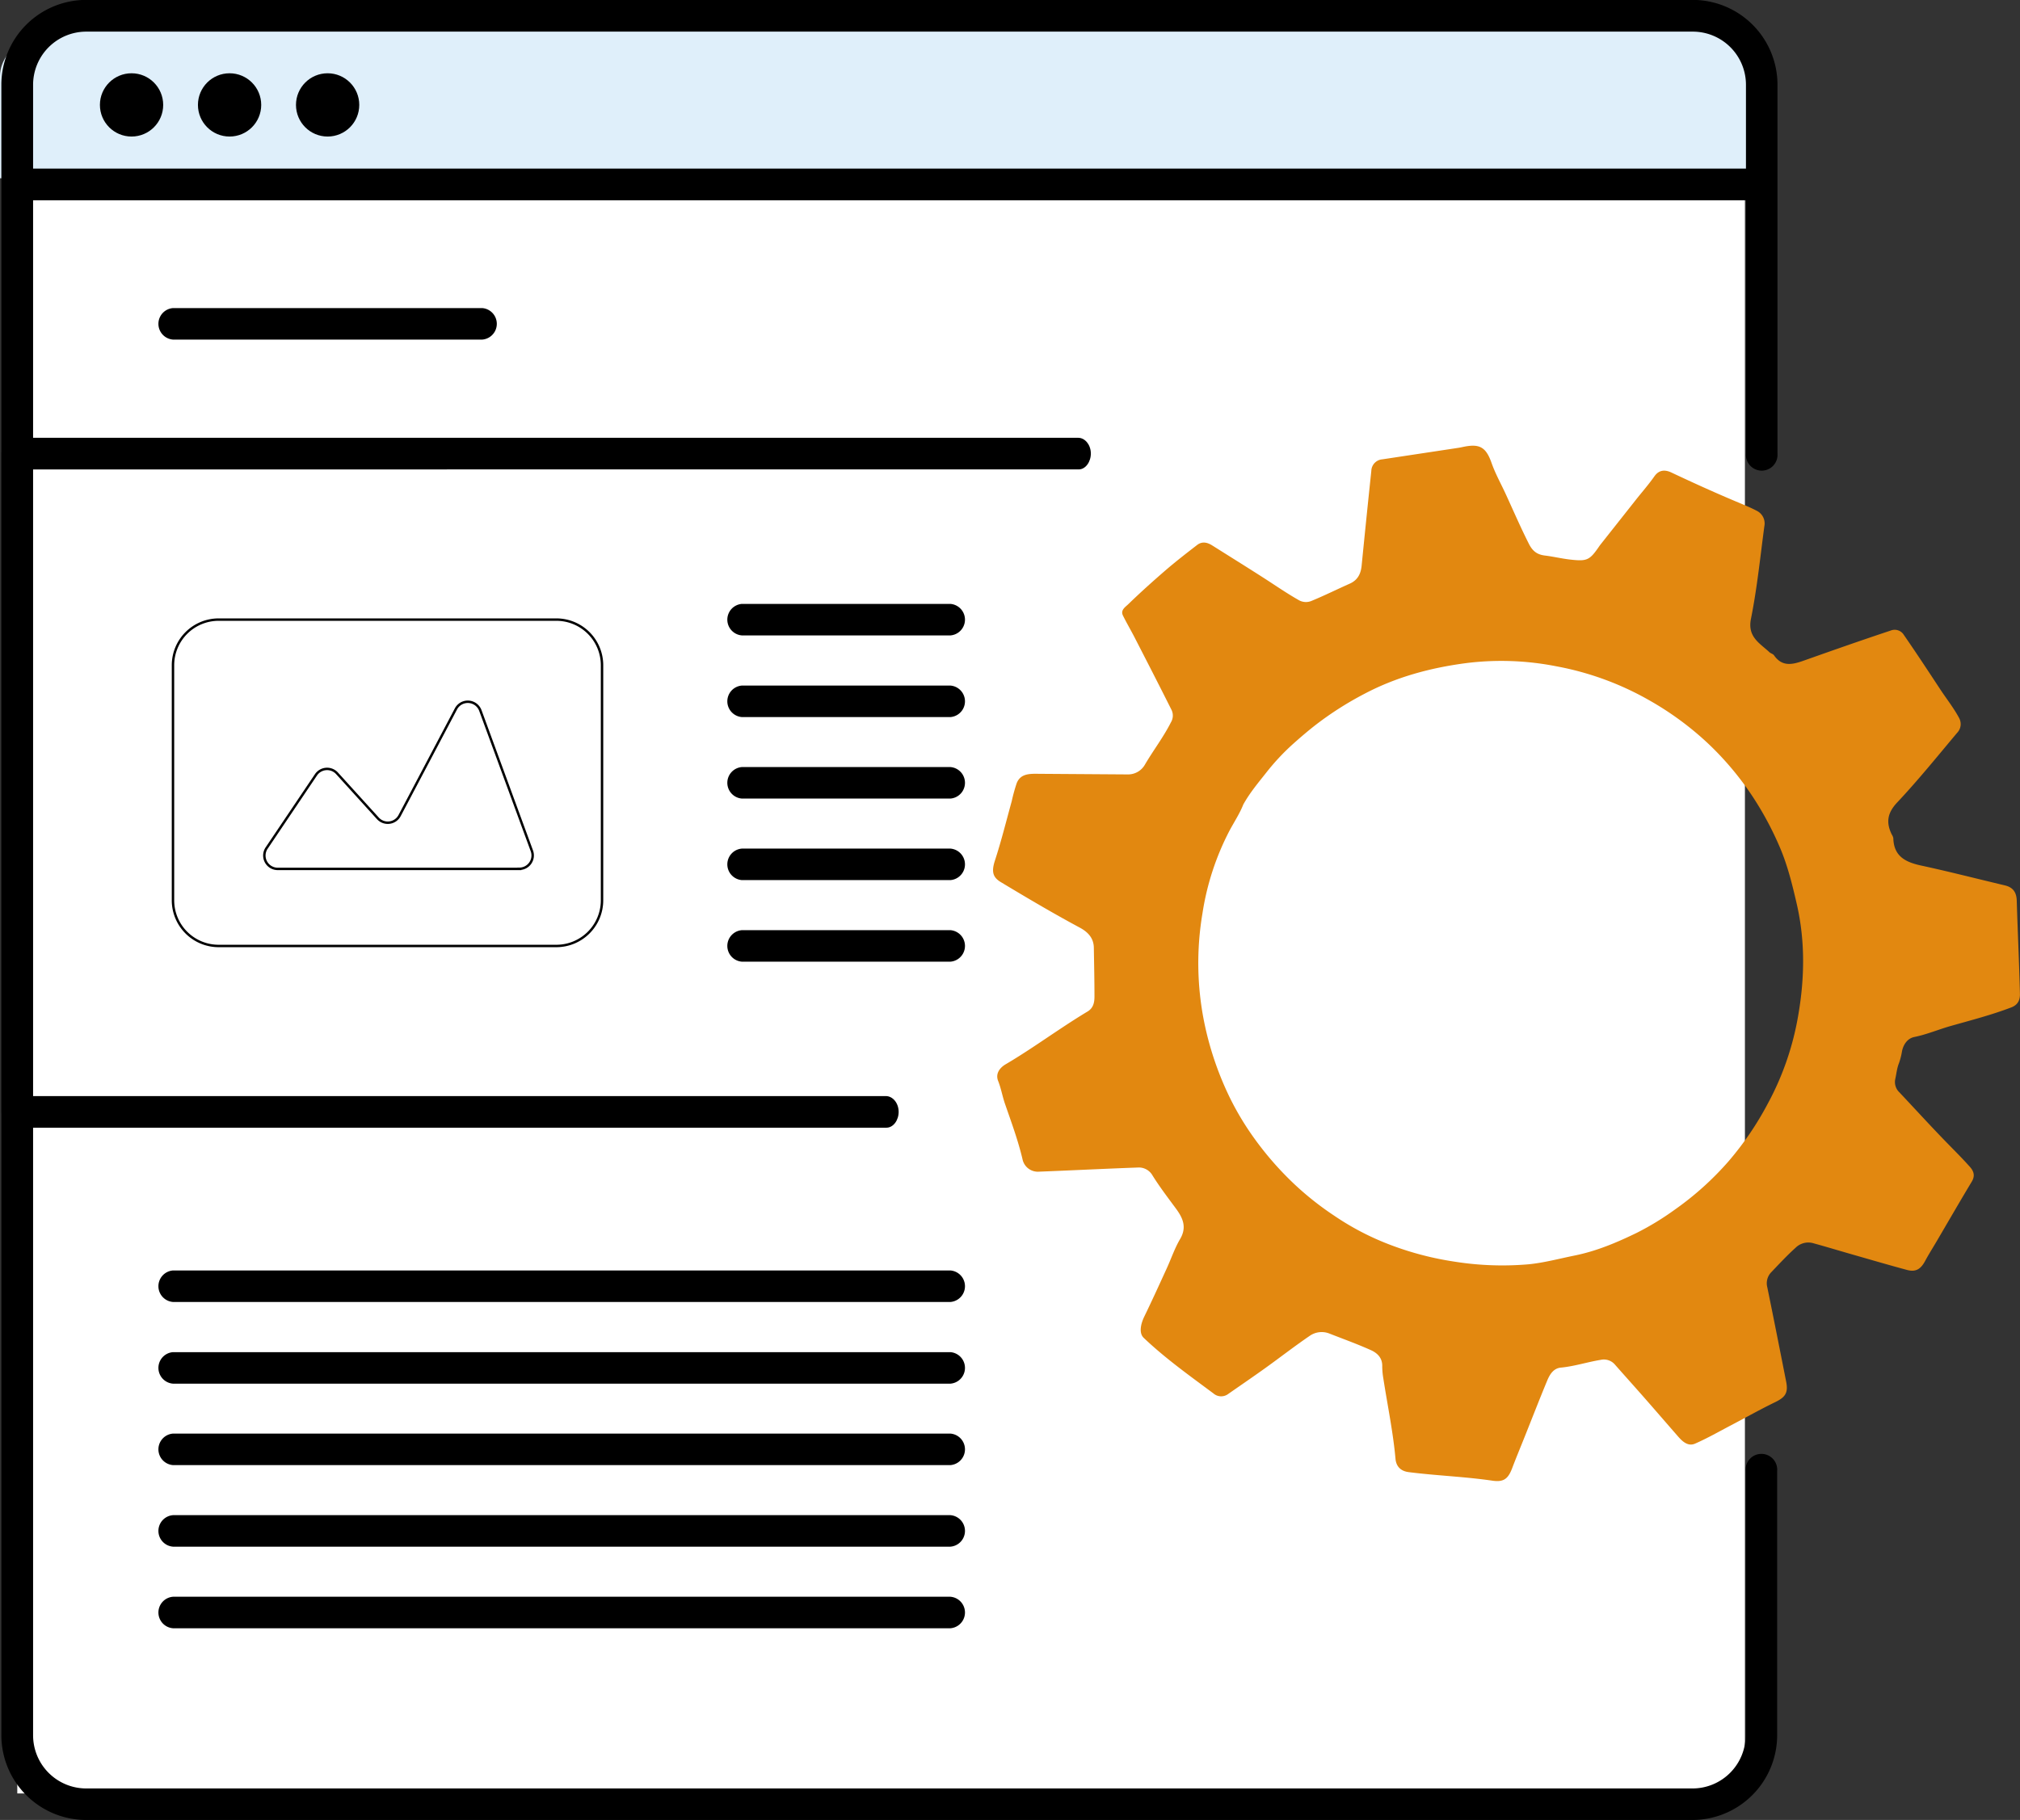 <svg id="Layer_2" data-name="Layer 2" xmlns="http://www.w3.org/2000/svg" viewBox="0 0 833.16 750.83"><rect x="0" y="0" width="833.16" height="750.83" fill="#333333" stroke="none"/><defs><style>.cls-1{fill:#fff;}.cls-2{fill:#dfeffa;}.cls-3{fill:none;stroke:#000;stroke-miterlimit:10;}.cls-4{fill:#e28810;}</style></defs><title>edita</title><rect class="cls-1" x="7.13" y="82.59" width="712.57" height="657.3"/><path class="cls-2" d="M820.54,231.72V189.53c0-13.4-8.37-23-24.23-23H125.91c-15.86,0-35.91,9.64-35.91,23v42.19H820.54Z" transform="translate(-90 -158.17)"/><path d="M788.13,909H125.56a35,35,0,0,1-35-35V193.13a35,35,0,0,1,35-35H788.13a35,35,0,0,1,35,35V345.3a6.52,6.52,0,1,1-13,0V193.13a21.93,21.93,0,0,0-21.91-21.91H125.56a21.94,21.94,0,0,0-21.91,21.91V874A21.93,21.93,0,0,0,125.56,896H788.13A21.93,21.93,0,0,0,810,874v-109a6.52,6.52,0,1,1,13,0V874A35,35,0,0,1,788.13,909Z" transform="translate(-90 -158.17)"/><circle cx="54.26" cy="43.28" r="13.05"/><circle cx="94.69" cy="43.28" r="13.05"/><circle cx="135.13" cy="43.28" r="13.05"/><rect x="7.13" y="69.55" width="719.43" height="13.05"/><path d="M288.9,298.27H161.35a6.52,6.52,0,0,1,0-13H288.9A6.52,6.52,0,0,1,288.9,298.27Z" transform="translate(-90 -158.17)"/><path class="cls-3" d="M304.21,516.64H204.62A5.52,5.52,0,0,1,200,508l20.32-30.17a5.53,5.53,0,0,1,8.68-.63l16.83,18.55a5.52,5.52,0,0,0,9-1.13l23.23-44a5.53,5.53,0,0,1,10.07.68l21.24,57.88a5.52,5.52,0,0,1-5.18,7.42h0Zm15.26-102.85H180.19a18.83,18.83,0,0,0-18.84,18.82v97a18.83,18.83,0,0,0,18.84,18.82H319.47a18.83,18.83,0,0,0,18.84-18.82v-97a18.83,18.83,0,0,0-18.84-18.82h0Z" transform="translate(-90 -158.17)"/><path d="M482,420.31H396a6.52,6.52,0,0,1,0-13H482A6.52,6.52,0,0,1,482,420.31Z" transform="translate(-90 -158.17)"/><path d="M482,454H396a6.52,6.52,0,0,1,0-13H482A6.52,6.52,0,0,1,482,454Z" transform="translate(-90 -158.17)"/><path d="M482,487.62H396a6.52,6.52,0,0,1,0-13H482A6.52,6.52,0,0,1,482,487.62Z" transform="translate(-90 -158.17)"/><path d="M482,554.91H396a6.52,6.52,0,0,1,0-13H482A6.52,6.52,0,0,1,482,554.91Z" transform="translate(-90 -158.17)"/><path d="M482,521.26H396a6.52,6.52,0,0,1,0-13H482A6.52,6.52,0,0,1,482,521.26Z" transform="translate(-90 -158.17)"/><path d="M455.63,623.4h-360c-2.77,0-5-2.92-5-6.52V345.3c0-3.6,2.25-6.52,5-6.52H534.7c2.75,0,5.14,2.76,5.22,6.33s-2.19,6.72-5,6.72H100.64V610.36H455.4c2.76,0,5.18,2.77,5.25,6.36S458.44,623.4,455.63,623.4Z" transform="translate(-90 -158.17)"/><path d="M482,695.3H161.35a6.52,6.52,0,0,1,0-13H482A6.52,6.52,0,0,1,482,695.3Z" transform="translate(-90 -158.17)"/><path d="M482,729H161.35a6.52,6.52,0,0,1,0-13H482A6.52,6.52,0,0,1,482,729Z" transform="translate(-90 -158.17)"/><path d="M482,762.6H161.35a6.52,6.52,0,0,1,0-13H482A6.52,6.52,0,0,1,482,762.6Z" transform="translate(-90 -158.17)"/><path d="M482,829.91H161.35a6.52,6.52,0,0,1,0-13H482A6.52,6.52,0,0,1,482,829.91Z" transform="translate(-90 -158.17)"/><path d="M482,796.25H161.35a6.52,6.52,0,0,1,0-13H482A6.52,6.52,0,0,1,482,796.25Z" transform="translate(-90 -158.17)"/><g id="xhldKs.tif"><path class="cls-4" d="M749.87,383.16l15.32-19.38c2.41-3,5-6,7.21-9.15,2-2.8,4.56-2.67,7-1.51,9.41,4.44,18.88,8.73,28.49,12.73,2.37,1,4.75,2,7,3.21a5.81,5.81,0,0,1,2.83,6.18c-1.71,12.78-3,25.64-5.54,38.28-1.47,7.46,3.66,10,7.61,13.7,0.55,0.52,1.5.71,1.91,1.3,3.48,5,7.88,3.75,12.5,2.11,11.86-4.2,23.74-8.38,35.68-12.34a4.42,4.42,0,0,1,5.36,1.8c5.15,7.44,10.11,15,15.08,22.55,2.58,3.92,5.52,7.6,7.74,11.77a5.18,5.18,0,0,1-.86,6.12c-8.11,9.67-16.05,19.5-24.69,28.69-4.09,4.35-4.66,8.27-2.24,13.22a4.21,4.21,0,0,1,.64,1.52c0.19,7.54,5.09,9.92,11.55,11.31,11.53,2.49,23,5.45,34.43,8.16,3.41,0.8,4.83,2.87,4.93,6.32,0.38,12.79,1,25.57,1.31,38.35,0.07,2.44-.68,4.56-3.52,5.66-8.19,3.13-16.66,5.31-25.06,7.69-5,1.42-9.81,3.49-15,4.54-2.64.54-4.42,2.84-5.05,5.82a28.13,28.13,0,0,1-1.29,5.06c-0.81,2-1,4.21-1.47,6.33a5.86,5.86,0,0,0,1.72,5.66c6.87,7.3,13.62,14.73,20.64,21.88,2.83,2.88,5.67,5.76,8.36,8.77,1.63,1.82,2.26,3.72.81,6.14-4.91,8.16-9.67,16.42-14.49,24.63-1.59,2.71-3.28,5.36-4.76,8.12-1.83,3.41-3.91,4.65-7.48,3.68-7.63-2.06-15.22-4.28-22.82-6.46-5.39-1.54-10.75-3.18-16.16-4.65a7.47,7.47,0,0,0-7,2c-3.49,3.13-6.68,6.59-9.94,10a6.54,6.54,0,0,0-1.68,6.3c2.65,12.95,5.21,25.91,7.77,38.88,0.91,4.6-.31,6.41-4.41,8.42-6.19,3-12.2,6.39-18.31,9.59-4.92,2.58-9.75,5.35-14.82,7.57-2.92,1.28-5.21-.83-7.09-3-4.58-5.24-9.13-10.52-13.72-15.75-4.09-4.66-8.24-9.27-12.34-13.92a6,6,0,0,0-5.84-1.87c-5.49.89-10.8,2.66-16.39,3.19-3.06.29-4.58,2.82-5.63,5.34-3.24,7.81-6.3,15.7-9.44,23.55-1.67,4.19-3.41,8.35-5,12.56-1.68,4.43-3.49,5.88-8.17,5.2-11.46-1.68-23.05-2.07-34.53-3.53-3.24-.41-5.14-2.28-5.44-5.49-1-11.12-3.29-22-5-33.07a30.91,30.91,0,0,1-.47-5.19c0.07-3.41-2.09-5.42-4.68-6.58-5.6-2.52-11.41-4.6-17.13-6.85a8.62,8.62,0,0,0-8.16,1c-6.22,4.24-12.17,8.88-18.29,13.27-5.11,3.66-10.3,7.2-15.46,10.8a4.84,4.84,0,0,1-5.89-.35c-9.84-7.33-19.86-14.45-28.78-22.95-1.83-1.74-1.5-5.18.29-8.86,3.19-6.56,6.21-13.22,9.25-19.85,1.83-4,3.24-8.23,5.46-12,2.88-4.87,1.21-8.67-1.68-12.59-3.31-4.49-6.71-8.94-9.67-13.67a6.5,6.5,0,0,0-6.22-3.28c-13.69.49-27.37,1.19-41.06,1.72a6.44,6.44,0,0,1-6.34-5.11c-1.85-7.92-4.7-15.53-7.34-23.2-1-3-1.54-6.16-2.73-9.16s0.71-5.44,3.11-6.85c7.73-4.54,15.06-9.66,22.52-14.6,3.71-2.46,7.44-4.88,11.26-7.17,2.41-1.44,2.84-3.76,2.85-6.1,0-6.74-.15-13.49-0.26-20.23-0.07-4-2.46-6.48-5.79-8.27-11.05-5.93-21.84-12.32-32.59-18.79-3.3-2-3.93-4.28-2.38-9,2.61-8,4.63-16.2,6.88-24.33a72.37,72.37,0,0,1,2.07-7.5c1.64-4.1,5.61-3.87,9.26-3.84l36.48,0.25a8,8,0,0,0,7.16-4.08c3.45-5.88,7.63-11.31,10.71-17.42a5.39,5.39,0,0,0,.3-5c-5-10-10.09-19.89-15.19-29.82-1.59-3.1-3.36-6.1-4.9-9.22-1.12-2.26,1-3.53,2.14-4.64,5-4.84,10.21-9.53,15.49-14.09,4.2-3.62,8.58-7,13-10.42,2-1.52,4.13-1.07,6.14.19,6.87,4.33,13.77,8.62,20.61,13,5,3.19,9.83,6.57,15,9.51a5.92,5.92,0,0,0,5.3.44c5.37-2.21,10.58-4.8,15.88-7.16,3.24-1.45,4.54-4,4.88-7.4q1.94-19.57,4-39.13a4.91,4.91,0,0,1,4.55-4.75l31.12-4.71q1-.15,1.93-0.36c6.94-1.51,9.65-.13,12,6.58,1.56,4.44,3.86,8.52,5.81,12.76,3.16,6.87,6.15,13.81,9.57,20.57,1.55,3.07,3.42,4.46,6.62,4.85,3.43,0.42,6.8,1.23,10.23,1.64C744.73,389.83,745.65,389.36,749.87,383.16ZM602.81,490.06c-1.51,3.81-3.78,7.21-5.7,10.81a109.44,109.44,0,0,0-11.13,34,123.22,123.22,0,0,0,.7,45,130.54,130.54,0,0,0,10.75,31.51,116.29,116.29,0,0,0,9,15.14,131.33,131.33,0,0,0,17.25,20,123.38,123.38,0,0,0,16.59,13.16,110.79,110.79,0,0,0,22.83,11.93,127.51,127.51,0,0,0,27,7.08,125.83,125.83,0,0,0,30.43,1.06c6.41-.64,12.64-2.34,18.94-3.61,9.11-1.84,17.52-5.42,25.72-9.41a114.64,114.64,0,0,0,15.62-9.54,124.08,124.08,0,0,0,22.2-20,129.05,129.05,0,0,0,16.2-23.86,117.38,117.38,0,0,0,12.1-34.16c3-16,3.46-32.1-.26-48.21-1.77-7.66-3.63-15.28-6.63-22.49a133,133,0,0,0-9.93-19.17,124,124,0,0,0-20.52-24.9,126.47,126.47,0,0,0-23.61-17.26,121.93,121.93,0,0,0-38.46-14.09,116.92,116.92,0,0,0-37.28-1.3c-14.63,1.93-28.74,5.72-41.88,12.67a136,136,0,0,0-19.58,12.42c-3.43,2.64-6.72,5.46-9.92,8.32a93.75,93.75,0,0,0-11.07,11.89C608.86,481.23,605.41,485.35,602.81,490.06Z" transform="translate(-90 -158.17)"/></g></svg>
